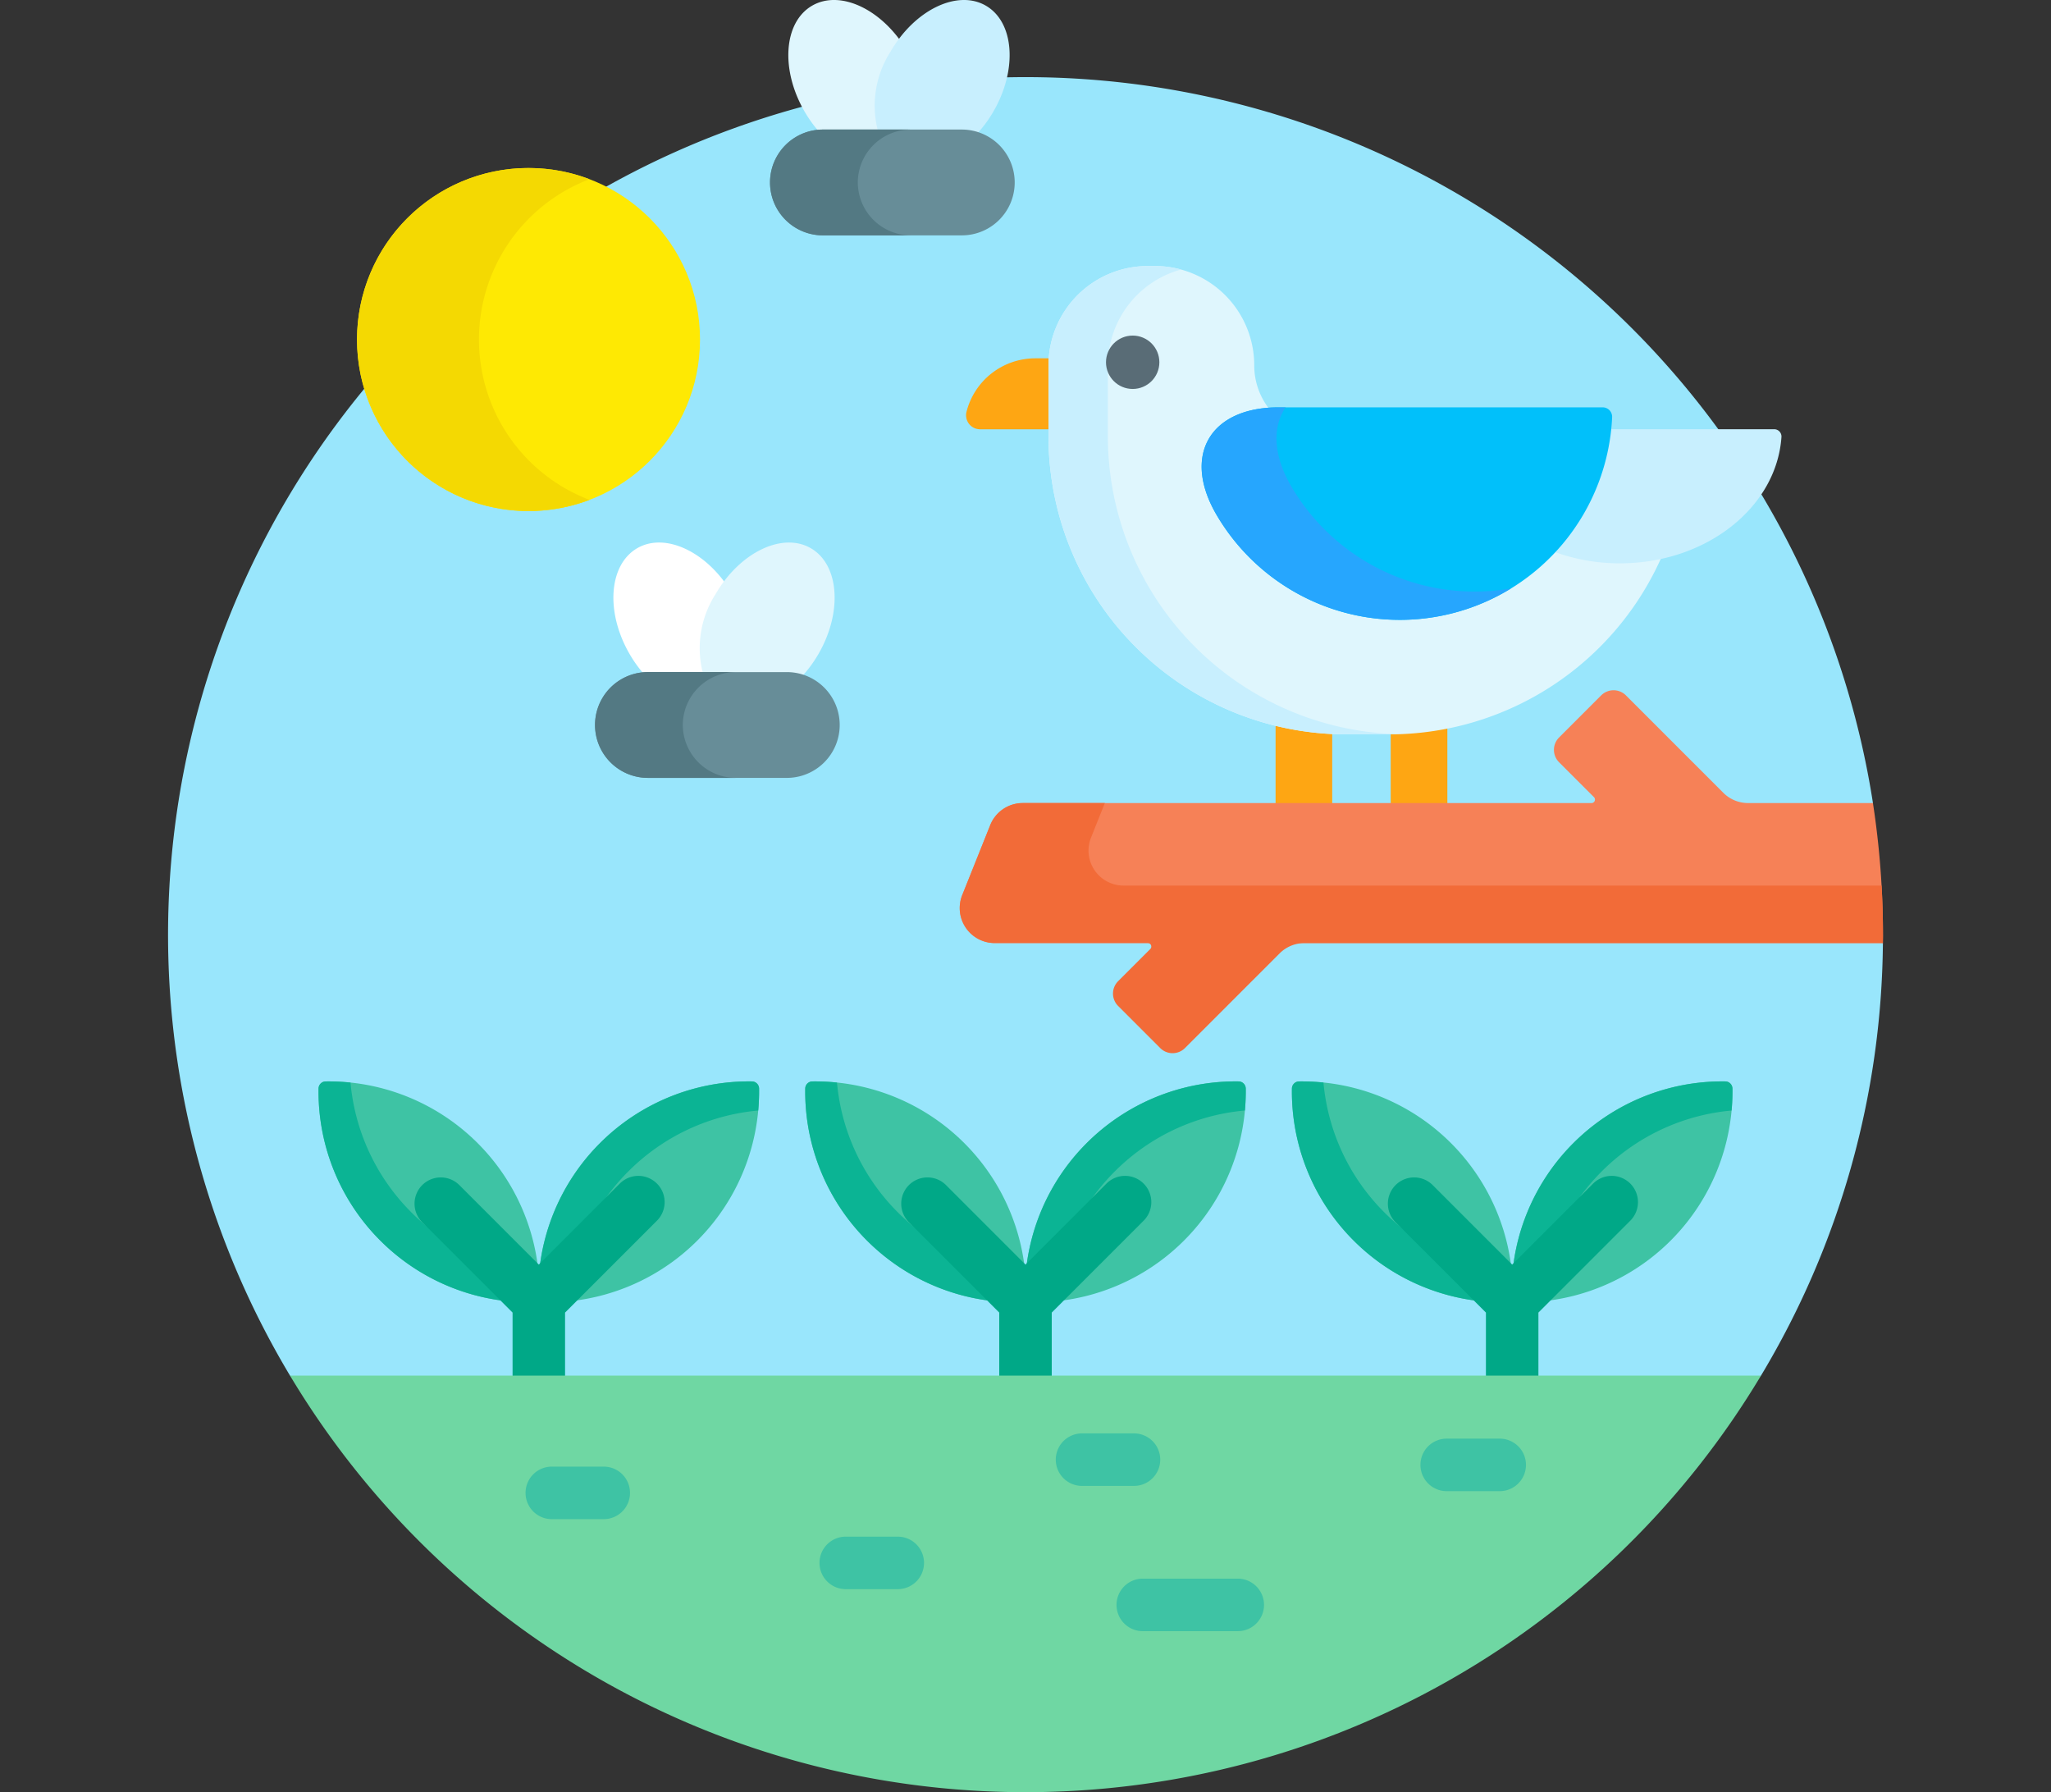 <svg xmlns="http://www.w3.org/2000/svg" xmlns:xlink="http://www.w3.org/1999/xlink" width="190" height="166" viewBox="0 0 190 166">
  <rect x="0" y="0" width="190" height="166" fill="#333333" stroke="none"/>
  <defs>
    <clipPath id="clip-path">
      <rect id="Imagen_10" data-name="Imagen 10" width="190" height="166" rx="19" transform="translate(495 4901)" fill="#01f6ff"/>
    </clipPath>
  </defs>
  <g id="Enmascarar_grupo_147" data-name="Enmascarar grupo 147" transform="translate(-495 -4901)" clip-path="url(#clip-path)">
    <g id="la-biodiversidad_1_" data-name="la-biodiversidad (1)" transform="translate(507 4901)">
      <g id="Grupo_85559" data-name="Grupo 85559">
        <path id="Trazado_121376" data-name="Trazado 121376" d="M80.15,87.027a2.918,2.918,0,0,1-2.709-4l2.594-6.484a2.9,2.9,0,0,1,2.709-1.834h52.688a.648.648,0,0,0,.458-1.107l-3.23-3.23a1.3,1.3,0,0,1,0-1.834l3.9-3.9a1.3,1.3,0,0,1,1.834,0l9.023,9.024a3.545,3.545,0,0,0,2.522,1.045h11.2l.367-.324A79.44,79.44,0,1,0,14.867,127.418l.372.324H150.762l.372-.324a79.042,79.042,0,0,0,11.294-40.066l-.642-.324Z" fill="#99e6fc"/>
      </g>
      <g id="Grupo_85562" data-name="Grupo 85562">
        <path id="Trazado_121377" data-name="Trazado 121377" d="M111.413,67.665a27.179,27.179,0,0,1-5.246-.771v7.812h5.246Z" fill="#fea613"/>
        <path id="Trazado_121378" data-name="Trazado 121378" d="M122.08,67.161a27.286,27.286,0,0,1-5.246.534v7.012h5.246Z" fill="#fea613"/>
        <g id="Grupo_85561" data-name="Grupo 85561">
          <g id="Grupo_85560" data-name="Grupo 85560">
            <path id="Trazado_121379" data-name="Trazado 121379" d="M85.452,33.843c0-.22.011-.438.027-.654H83.907a6.576,6.576,0,0,0-6.383,4.995,1.3,1.3,0,0,0,1.288,1.578h6.64Z" fill="#fea613"/>
            <path id="Trazado_121380" data-name="Trazado 121380" d="M138.066,51.854a17.237,17.237,0,0,1-5.733-.96c-.1-.051-.2-.1-.3-.154A19.375,19.375,0,0,1,101.023,47.6c-1.524-2.566-1.8-4.968-.778-6.763.938-1.648,2.875-2.614,5.493-2.762a6.543,6.543,0,0,1-1.548-4.233,9.2,9.2,0,0,0-9.2-9.2H94.33a9.2,9.2,0,0,0-9.2,9.2v6.573a27.607,27.607,0,0,0,27.607,27.607h3.944a27.609,27.609,0,0,0,25.327-16.616A17.586,17.586,0,0,1,138.066,51.854Z" fill="#dff6fd"/>
            <path id="Trazado_121381" data-name="Trazado 121381" d="M90.631,40.416V33.843a9.2,9.2,0,0,1,6.779-8.878,9.2,9.2,0,0,0-2.423-.325H94.33a9.2,9.2,0,0,0-9.2,9.2v6.573a27.607,27.607,0,0,0,27.607,27.607h3.944c.262,0,.52-.012.78-.02A27.6,27.6,0,0,1,90.631,40.416Z" fill="#c8effe"/>
            <path id="Trazado_121382" data-name="Trazado 121382" d="M152.357,39.759H136.933a19.261,19.261,0,0,1-5.167,11.272,17.565,17.565,0,0,0,6.3,1.147c7.986,0,14.513-5.175,14.964-11.7a.676.676,0,0,0-.673-.722Z" fill="#c8effe"/>
            <circle id="Elipse_5074" data-name="Elipse 5074" cx="2.472" cy="2.472" r="2.472" transform="translate(90.457 31.083)" fill="#596c76"/>
            <path id="Trazado_121383" data-name="Trazado 121383" d="M136.461,37.73a.879.879,0,0,1,.883.927,19.687,19.687,0,0,1-36.6,9.11c-3.279-5.52-.709-10.037,5.712-10.037Z" fill="#01c0fa"/>
            <path id="Trazado_121384" data-name="Trazado 121384" d="M124.614,54.793a19.675,19.675,0,0,1-16.937-9.647c-1.74-2.93-1.832-5.577-.577-7.416h-.644c-6.421,0-8.991,4.516-5.712,10.037a19.683,19.683,0,0,0,27.24,6.733,19.775,19.775,0,0,1-3.371.293Z" fill="#26a6fe"/>
          </g>
        </g>
      </g>
      <g id="Grupo_85572" data-name="Grupo 85572">
        <g id="Grupo_85565" data-name="Grupo 85565">
          <g id="Grupo_85563" data-name="Grupo 85563">
            <path id="Trazado_121385" data-name="Trazado 121385" d="M133.748,105.885a19.48,19.48,0,0,0-5.72,14.081.669.669,0,0,0,.661.661,19.536,19.536,0,0,0,19.8-19.8.669.669,0,0,0-.661-.661A19.479,19.479,0,0,0,133.748,105.885Z" fill="#3ec3a4"/>
          </g>
          <path id="Trazado_121386" data-name="Trazado 121386" d="M136.382,108.5a19.453,19.453,0,0,1,12.028-5.638,19.663,19.663,0,0,0,.081-2.035.669.669,0,0,0-.661-.661,19.536,19.536,0,0,0-19.8,19.8.669.669,0,0,0,.661.661,19.651,19.651,0,0,0,2.054-.083A19.456,19.456,0,0,1,136.382,108.5Z" fill="#0bb494"/>
          <g id="Grupo_85564" data-name="Grupo 85564">
            <path id="Trazado_121387" data-name="Trazado 121387" d="M113.4,114.908a19.48,19.48,0,0,0,14.081,5.72.669.669,0,0,0,.661-.661,19.536,19.536,0,0,0-19.8-19.8.669.669,0,0,0-.661.661A19.48,19.48,0,0,0,113.4,114.908Z" fill="#3ec3a4"/>
          </g>
          <path id="Trazado_121388" data-name="Trazado 121388" d="M116.24,112.294a19.452,19.452,0,0,1-5.637-12.023,19.687,19.687,0,0,0-2.262-.105.669.669,0,0,0-.661.661,19.536,19.536,0,0,0,19.8,19.8.669.669,0,0,0,.661-.661,19.648,19.648,0,0,0-.083-2.058A19.451,19.451,0,0,1,116.24,112.294Z" fill="#0bb494"/>
          <path id="Trazado_121389" data-name="Trazado 121389" d="M125.653,121.578v6.164h4.863v-6.164L139,113.092a2.432,2.432,0,1,0-3.439-3.439l-7.479,7.479-7.322-7.322a2.432,2.432,0,1,0-3.439,3.438Z" fill="#00a887"/>
        </g>
        <g id="Grupo_85568" data-name="Grupo 85568">
          <g id="Grupo_85566" data-name="Grupo 85566">
            <path id="Trazado_121390" data-name="Trazado 121390" d="M88.663,105.885a19.48,19.48,0,0,0-5.72,14.081.669.669,0,0,0,.661.661,19.536,19.536,0,0,0,19.8-19.8.669.669,0,0,0-.661-.661A19.478,19.478,0,0,0,88.663,105.885Z" fill="#3ec3a4"/>
          </g>
          <path id="Trazado_121391" data-name="Trazado 121391" d="M91.275,108.5a19.453,19.453,0,0,1,12.05-5.64,19.7,19.7,0,0,0,.08-2.033.669.669,0,0,0-.661-.661,19.536,19.536,0,0,0-19.8,19.8.669.669,0,0,0,.661.661,19.677,19.677,0,0,0,2.031-.08,19.457,19.457,0,0,1,5.64-12.048Z" fill="#0bb494"/>
          <g id="Grupo_85567" data-name="Grupo 85567">
            <path id="Trazado_121392" data-name="Trazado 121392" d="M68.315,114.908a19.48,19.48,0,0,0,14.081,5.72.669.669,0,0,0,.661-.661,19.536,19.536,0,0,0-19.8-19.8.669.669,0,0,0-.661.661A19.48,19.48,0,0,0,68.315,114.908Z" fill="#3ec3a4"/>
          </g>
          <path id="Trazado_121393" data-name="Trazado 121393" d="M71.174,112.294a19.453,19.453,0,0,1-5.637-12.021,19.644,19.644,0,0,0-2.281-.107.669.669,0,0,0-.661.661,19.536,19.536,0,0,0,19.8,19.8.669.669,0,0,0,.661-.661,19.6,19.6,0,0,0-.083-2.06A19.451,19.451,0,0,1,71.174,112.294Z" fill="#0bb494"/>
          <path id="Trazado_121394" data-name="Trazado 121394" d="M80.568,121.578v6.164h4.863v-6.164l8.486-8.486a2.432,2.432,0,1,0-3.439-3.439L83,117.132l-7.322-7.322a2.432,2.432,0,1,0-3.439,3.438Z" fill="#00a887"/>
        </g>
        <g id="Grupo_85571" data-name="Grupo 85571">
          <g id="Grupo_85569" data-name="Grupo 85569">
            <path id="Trazado_121395" data-name="Trazado 121395" d="M43.578,105.885a19.48,19.48,0,0,0-5.72,14.081.669.669,0,0,0,.661.661,19.536,19.536,0,0,0,19.8-19.8.669.669,0,0,0-.661-.661,19.478,19.478,0,0,0-14.081,5.72Z" fill="#3ec3a4"/>
          </g>
          <path id="Trazado_121396" data-name="Trazado 121396" d="M46.209,108.5a19.453,19.453,0,0,1,12.031-5.638,19.651,19.651,0,0,0,.081-2.035.669.669,0,0,0-.661-.661,19.536,19.536,0,0,0-19.8,19.8.669.669,0,0,0,.661.661,19.674,19.674,0,0,0,2.05-.082A19.454,19.454,0,0,1,46.209,108.5Z" fill="#0bb494"/>
          <g id="Grupo_85570" data-name="Grupo 85570">
            <path id="Trazado_121397" data-name="Trazado 121397" d="M23.23,114.908a19.48,19.48,0,0,0,14.081,5.72.669.669,0,0,0,.661-.661,19.536,19.536,0,0,0-19.8-19.8.669.669,0,0,0-.661.661A19.48,19.48,0,0,0,23.23,114.908Z" fill="#3ec3a4"/>
          </g>
          <path id="Trazado_121398" data-name="Trazado 121398" d="M26.107,112.294a19.453,19.453,0,0,1-5.637-12.019,19.681,19.681,0,0,0-2.3-.109.669.669,0,0,0-.661.661,19.536,19.536,0,0,0,19.8,19.8.669.669,0,0,0,.661-.661,19.64,19.64,0,0,0-.084-2.062,19.451,19.451,0,0,1-11.781-5.611Z" fill="#0bb494"/>
          <path id="Trazado_121399" data-name="Trazado 121399" d="M35.483,121.578v6.164h4.863v-6.164l8.486-8.486a2.432,2.432,0,1,0-3.439-3.439l-7.479,7.479-7.322-7.322a2.432,2.432,0,1,0-3.439,3.438Z" fill="#00a887"/>
        </g>
      </g>
      <g id="Grupo_85573" data-name="Grupo 85573">
        <path id="Trazado_121400" data-name="Trazado 121400" d="M83,166a79.388,79.388,0,0,0,68.133-38.582H14.867A79.388,79.388,0,0,0,83,166Z" fill="#6fd7a3"/>
      </g>
      <path id="Trazado_121401" data-name="Trazado 121401" d="M161.5,74.383H149.938a3.243,3.243,0,0,1-2.293-.95l-9.023-9.023a1.621,1.621,0,0,0-2.293,0l-3.9,3.9a1.621,1.621,0,0,0,0,2.293l3.23,3.23a.324.324,0,0,1-.229.553H82.744a3.243,3.243,0,0,0-3.01,2.038L77.14,82.905a3.242,3.242,0,0,0,3.01,4.446h82.277c0-.262.007-.523.007-.785a80.025,80.025,0,0,0-.93-12.183Z" fill="#f68157"/>
      <path id="Trazado_121402" data-name="Trazado 121402" d="M162.434,86.566q0-2.285-.129-4.539H92.081a3.242,3.242,0,0,1-3.01-4.446l1.279-3.2H82.744a3.243,3.243,0,0,0-3.01,2.038L77.14,82.905a3.242,3.242,0,0,0,3.01,4.446H94.329a.324.324,0,0,1,.229.553L91.58,90.883a1.621,1.621,0,0,0,0,2.293l3.9,3.9a1.621,1.621,0,0,0,2.293,0l8.772-8.772a3.243,3.243,0,0,1,2.293-.95h53.592c0-.262.007-.523.007-.785Z" fill="#f26b38"/>
      <g id="Grupo_85574" data-name="Grupo 85574">
        <path id="Trazado_121403" data-name="Trazado 121403" d="M47.783,62.585c.08,0,.159-.012.24-.012h8.942a9.259,9.259,0,0,0-1.1-7.523c-2.242-3.883-6.2-5.8-8.834-4.273s-2.958,5.9-.716,9.787a11.645,11.645,0,0,0,1.472,2.021Z" fill="#fff"/>
        <path id="Trazado_121404" data-name="Trazado 121404" d="M60.888,62.573a4.548,4.548,0,0,1,1.3.191,11.6,11.6,0,0,0,1.638-2.2c2.242-3.883,1.921-8.265-.716-9.787s-6.592.391-8.834,4.273a9.259,9.259,0,0,0-1.1,7.523Z" fill="#dff6fd"/>
        <path id="Trazado_121405" data-name="Trazado 121405" d="M60.888,72.052H48.022a4.9,4.9,0,1,1,0-9.8H60.888a4.9,4.9,0,0,1,0,9.8Z" fill="#678d98"/>
        <path id="Trazado_121406" data-name="Trazado 121406" d="M51.253,67.151a4.916,4.916,0,0,1,4.9-4.9H48.022a4.9,4.9,0,1,0,0,9.8h8.132a4.916,4.916,0,0,1-4.9-4.9Z" fill="#537983"/>
      </g>
      <g id="Grupo_85575" data-name="Grupo 85575">
        <path id="Trazado_121407" data-name="Trazado 121407" d="M63.994,12.331c.08,0,.159-.012.24-.012h8.942a9.259,9.259,0,0,0-1.1-7.523C69.83.914,65.875-1,63.238.523s-2.958,5.9-.716,9.787a11.645,11.645,0,0,0,1.472,2.021Z" fill="#dff6fd"/>
        <path id="Trazado_121408" data-name="Trazado 121408" d="M77.1,12.319a4.548,4.548,0,0,1,1.3.191,11.6,11.6,0,0,0,1.638-2.2c2.242-3.883,1.921-8.265-.716-9.787S72.728.914,70.486,4.8a9.259,9.259,0,0,0-1.1,7.523Z" fill="#c8effe"/>
        <path id="Trazado_121409" data-name="Trazado 121409" d="M77.1,21.8H64.233a4.9,4.9,0,0,1,0-9.8H77.1a4.9,4.9,0,0,1,0,9.8Z" fill="#678d98"/>
        <path id="Trazado_121410" data-name="Trazado 121410" d="M67.464,16.9a4.916,4.916,0,0,1,4.9-4.9H64.233a4.9,4.9,0,0,0,0,9.8h8.132a4.916,4.916,0,0,1-4.9-4.9Z" fill="#537983"/>
      </g>
      <g id="Grupo_85578" data-name="Grupo 85578">
        <g id="Grupo_85576" data-name="Grupo 85576">
          <circle id="Elipse_5075" data-name="Elipse 5075" cx="15.887" cy="15.887" r="15.887" transform="translate(21.074 15.563)" fill="#fee903"/>
        </g>
        <g id="Grupo_85577" data-name="Grupo 85577">
          <path id="Trazado_121411" data-name="Trazado 121411" d="M32.37,31.449A15.89,15.89,0,0,1,42.609,16.6a15.887,15.887,0,1,0,0,29.7A15.889,15.889,0,0,1,32.37,31.449Z" fill="#f4d902"/>
        </g>
      </g>
      <g id="Grupo_85579" data-name="Grupo 85579">
        <path id="Trazado_121412" data-name="Trazado 121412" d="M102.615,151.086h-8.8a2.432,2.432,0,0,1,0-4.863h8.8a2.432,2.432,0,1,1,0,4.863Z" fill="#3ec3a4"/>
        <path id="Trazado_121413" data-name="Trazado 121413" d="M95.482,135.2a2.432,2.432,0,0,0-2.432-2.432H88.188a2.432,2.432,0,0,0,0,4.863h4.863A2.432,2.432,0,0,0,95.482,135.2Z" fill="#3ec3a4"/>
        <path id="Trazado_121414" data-name="Trazado 121414" d="M129.363,135.686a2.432,2.432,0,0,0-2.432-2.432h-4.863a2.432,2.432,0,1,0,0,4.863h4.863A2.432,2.432,0,0,0,129.363,135.686Z" fill="#3ec3a4"/>
        <path id="Trazado_121415" data-name="Trazado 121415" d="M46.363,138.279a2.432,2.432,0,0,0-2.432-2.432H39.068a2.432,2.432,0,0,0,0,4.863h4.863A2.432,2.432,0,0,0,46.363,138.279Z" fill="#3ec3a4"/>
        <path id="Trazado_121416" data-name="Trazado 121416" d="M73.6,144.764a2.432,2.432,0,0,0-2.432-2.432H66.3a2.432,2.432,0,0,0,0,4.863h4.863A2.432,2.432,0,0,0,73.6,144.764Z" fill="#3ec3a4"/>
      </g>
    </g>
  </g>
</svg>
